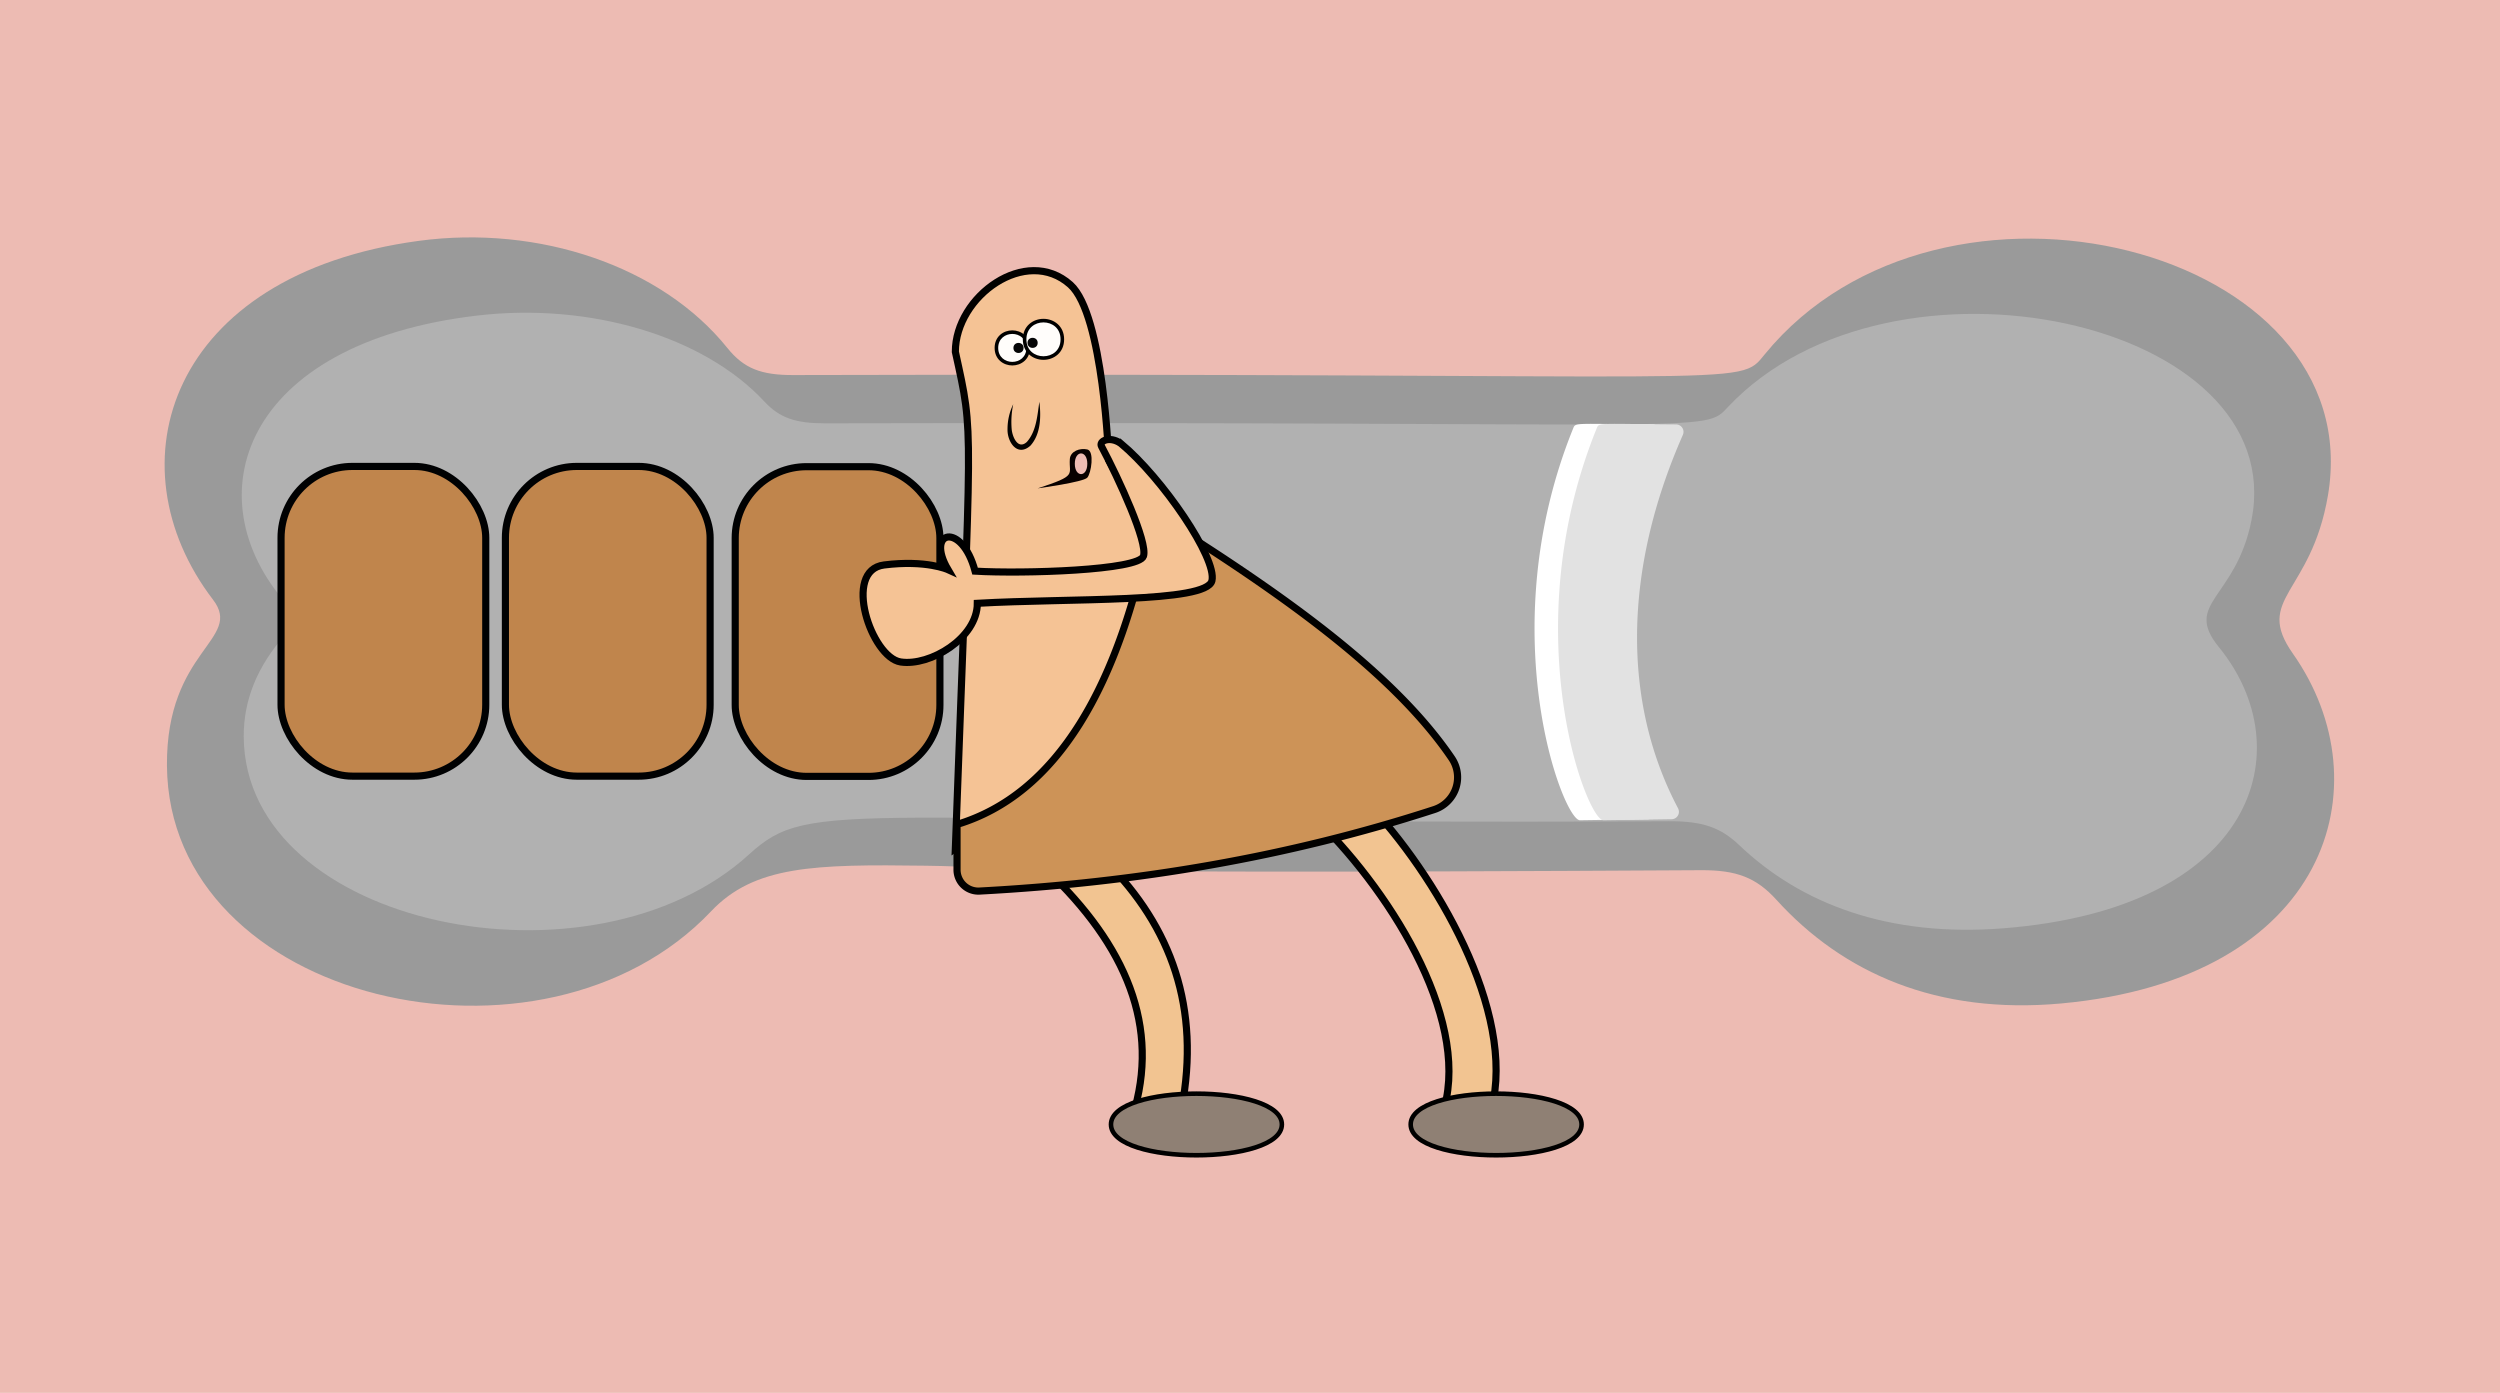 <svg xmlns="http://www.w3.org/2000/svg" viewBox="0 0 1400 780"><path fill="#edbbb3" d="M0 0h1400v780H0z"/><path d="M93.49 428.69c-.46-65 42.93-70.48 25.8-92.87C61.32 260 94.8 153.72 234.52 134.88c67.23-9.07 136 14.18 172.82 60 9.14 11.39 18.81 15.2 36.75 15.15 544.45-1.51 528.61 7.42 544.23-11.68 98.79-120.78 339.14-60 315.31 79.21-9.47 55.28-41.54 57.33-19.58 88.52 51.66 73.4 20 182.13-129.79 195.86-69.43 6.36-122.2-17-159.41-58-11.34-12.49-22.32-16.75-42.41-16.63-433.81 2.57-379.75-1.77-433.89-2.51-62.66-.87-96.11-.07-120.37 25.55-93.95 99.26-303.75 51.25-304.69-81.66z" fill="#9a9a9a"/><path d="M136.49 412.76c-.16-20.58 7.57-39.92 23.66-57.77 5.42-6 5.72-10.74.32-16.85-52.51-59.36-25.24-146 107.06-161.46 62.46-7.28 126.39 11.4 160.56 48.22 8.49 9.15 17.48 12.21 34.14 12.17 505.79-1.21 491.13 6 505.65-9.38 91.43-96.67 315.14-48.45 292.95 63.65-8.76 44.21-38.55 46.12-18.2 71.12 46.63 57.29 20.71 146.17-120.58 157.38-64.5 5.11-113.54-13.63-148.11-46.59-10.53-10-20.73-13.46-39.4-13.36-464.41 2.38-479.47-13.9-515 18.51-87.67 80.12-282.17 40.75-283.05-65.64z" fill="#b1b1b1"/><rect x="283.03" y="261.2" width="114.63" height="173.44" rx="40" fill="#c0854c" stroke="#000102" stroke-miterlimit="10" stroke-width="4"/><rect x="411.72" y="261.34" width="114.63" height="173.44" rx="40" fill="#c0854c" stroke="#000102" stroke-miterlimit="10" stroke-width="4"/><rect x="157.39" y="261.2" width="114.63" height="173.44" rx="40" fill="#c0854c" stroke="#000102" stroke-miterlimit="10" stroke-width="4"/><path d="M535 197c0-31.12 39.67-59.77 64.43-37.53 18.63 16.74 21.45 98.23 21.45 98.23l28.76 50.85-34.12 106.72L535 475c8.93-245.51 10.68-229.12 0-278z" fill="#f5c395" stroke="#020100" stroke-miterlimit="10" stroke-width="4"/><path d="M567.41 226.37a48.44 48.44 0 00-.88 13.87c.36 4.38 3.52 11.82 8.51 7.25 5.32-6 5.86-14.73 7-22.48 1 8.13.85 18.06-5 24.56-7.26 6.5-13-1.95-12.83-9.16a31.93 31.93 0 013.18-14z" fill="#020100"/><path d="M581.1 273.48s25.58-3.47 27.79-6 4.1-14.84 0-15.79-9.47.95-9.79 5.37c-.65 9.03 4.54 9.07-18 16.42z" fill="#070000"/><path d="M661.71 620.78l-29 8.91c17.87-50.15.52-96-42.57-138.56l29-8.9c36.94 36.91 53.17 82.27 42.57 138.55zm174.62-4.73l-29 8.9c17.87-50.15-26.14-122.61-69.23-165.22l24-13.89c36.95 36.91 84.83 113.92 74.23 170.21z" fill="#f2c491" stroke="#000" stroke-miterlimit="10" stroke-width="4"/><path d="M717.85 629.69c0 23-95.7 23-95.7 0s95.7-22.97 95.7 0zm167.83 0c0 23-95.7 23-95.7 0s95.7-22.97 95.7 0z" fill="#8f8074" stroke="#000" stroke-miterlimit="10" stroke-width="2.57"/><path d="M548.51 499c88-4.69 173.1-19.08 254.72-45.66a19 19 0 009.68-28.8c-32.8-48.3-96.33-93.13-167.07-137.14-18.47 98.81-54.78 157.6-109.9 174.29v25.37A11.93 11.93 0 00548.51 499z" fill="#cd9357" stroke="#020100" stroke-miterlimit="10" stroke-width="4"/><path d="M627.54 248.22c23.3 19.32 54.09 64.42 51.14 77s-79.62 9.66-131.37 12.63c0 19.53-26.53 35.37-42.95 32.85s-32.84-51.37-9.26-54.32 35.79 2.62 35.79 2.62c-12.92-21.91 7.75-27.09 15.16.84 26.89 1.58 91.79-.42 94.31-8.42 2.45-7.76-13.75-43.15-23.53-61.5-1.55-2.92 4.44-5.92 10.71-1.7z" fill="#f5c395" stroke="#000" stroke-miterlimit="10" stroke-width="4"/><path d="M566.89 203.69a8.59 8.59 0 01-8.9-8.84c0-5.8 4.48-8.83 8.9-8.83a8.84 8.84 0 110 17.67z" fill="#fffdfb"/><path d="M566.89 187c3.94 0 7.89 2.61 7.89 7.83s-3.95 7.83-7.89 7.83-7.9-2.61-7.9-7.83 4-7.83 7.9-7.83m0-2c-4.92 0-9.9 3.38-9.9 9.83s5 9.83 9.9 9.83 9.89-3.37 9.89-9.83-5-9.83-9.89-9.83z"/><path d="M584.34 200.51c-5.24 0-10.56-3.6-10.56-10.48s5.32-10.49 10.56-10.49 10.57 3.6 10.57 10.49-5.32 10.48-10.57 10.48z" fill="#fffdfb"/><path d="M584.34 180.54c4.79 0 9.57 3.16 9.57 9.49s-4.78 9.48-9.57 9.48-9.56-3.16-9.56-9.48 4.78-9.49 9.56-9.49m0-2c-5.74 0-11.56 3.94-11.56 11.49s5.82 11.48 11.56 11.48 11.57-3.94 11.57-11.48-5.82-11.49-11.57-11.49z"/><path d="M573.2 194.85c0-3.76-5.68-3.76-5.68 0s5.68 3.76 5.68 0zm7.9-2.85c0-3.76-5.69-3.76-5.69 0s5.69 3.77 5.69 0z" fill="#050506"/><path d="M608.89 259.7c0 7.74-7 7.74-7 0s7-7.7 7 0z" fill="#edbbb3"/><path d="M926.55 452.66C895.06 393 896 319 929.25 243.51a4.15 4.15 0 00-3.79-5.82c-44.3-.3-43.08-1.23-44.52 2.31-46 113.66-5.64 219.46 3.81 219.32l38.18-.55a4.16 4.16 0 003.62-6.11z" fill="#fff"/><path d="M939.71 452.66C908.22 393 909.12 319 942.42 243.51a4.16 4.16 0 00-3.8-5.82c-44.3-.3-43.08-1.23-44.52 2.31-46 113.66-5.64 219.46 3.81 219.32l38.18-.55a4.16 4.16 0 003.62-6.11z" fill="#e2e2e2"/></svg>
